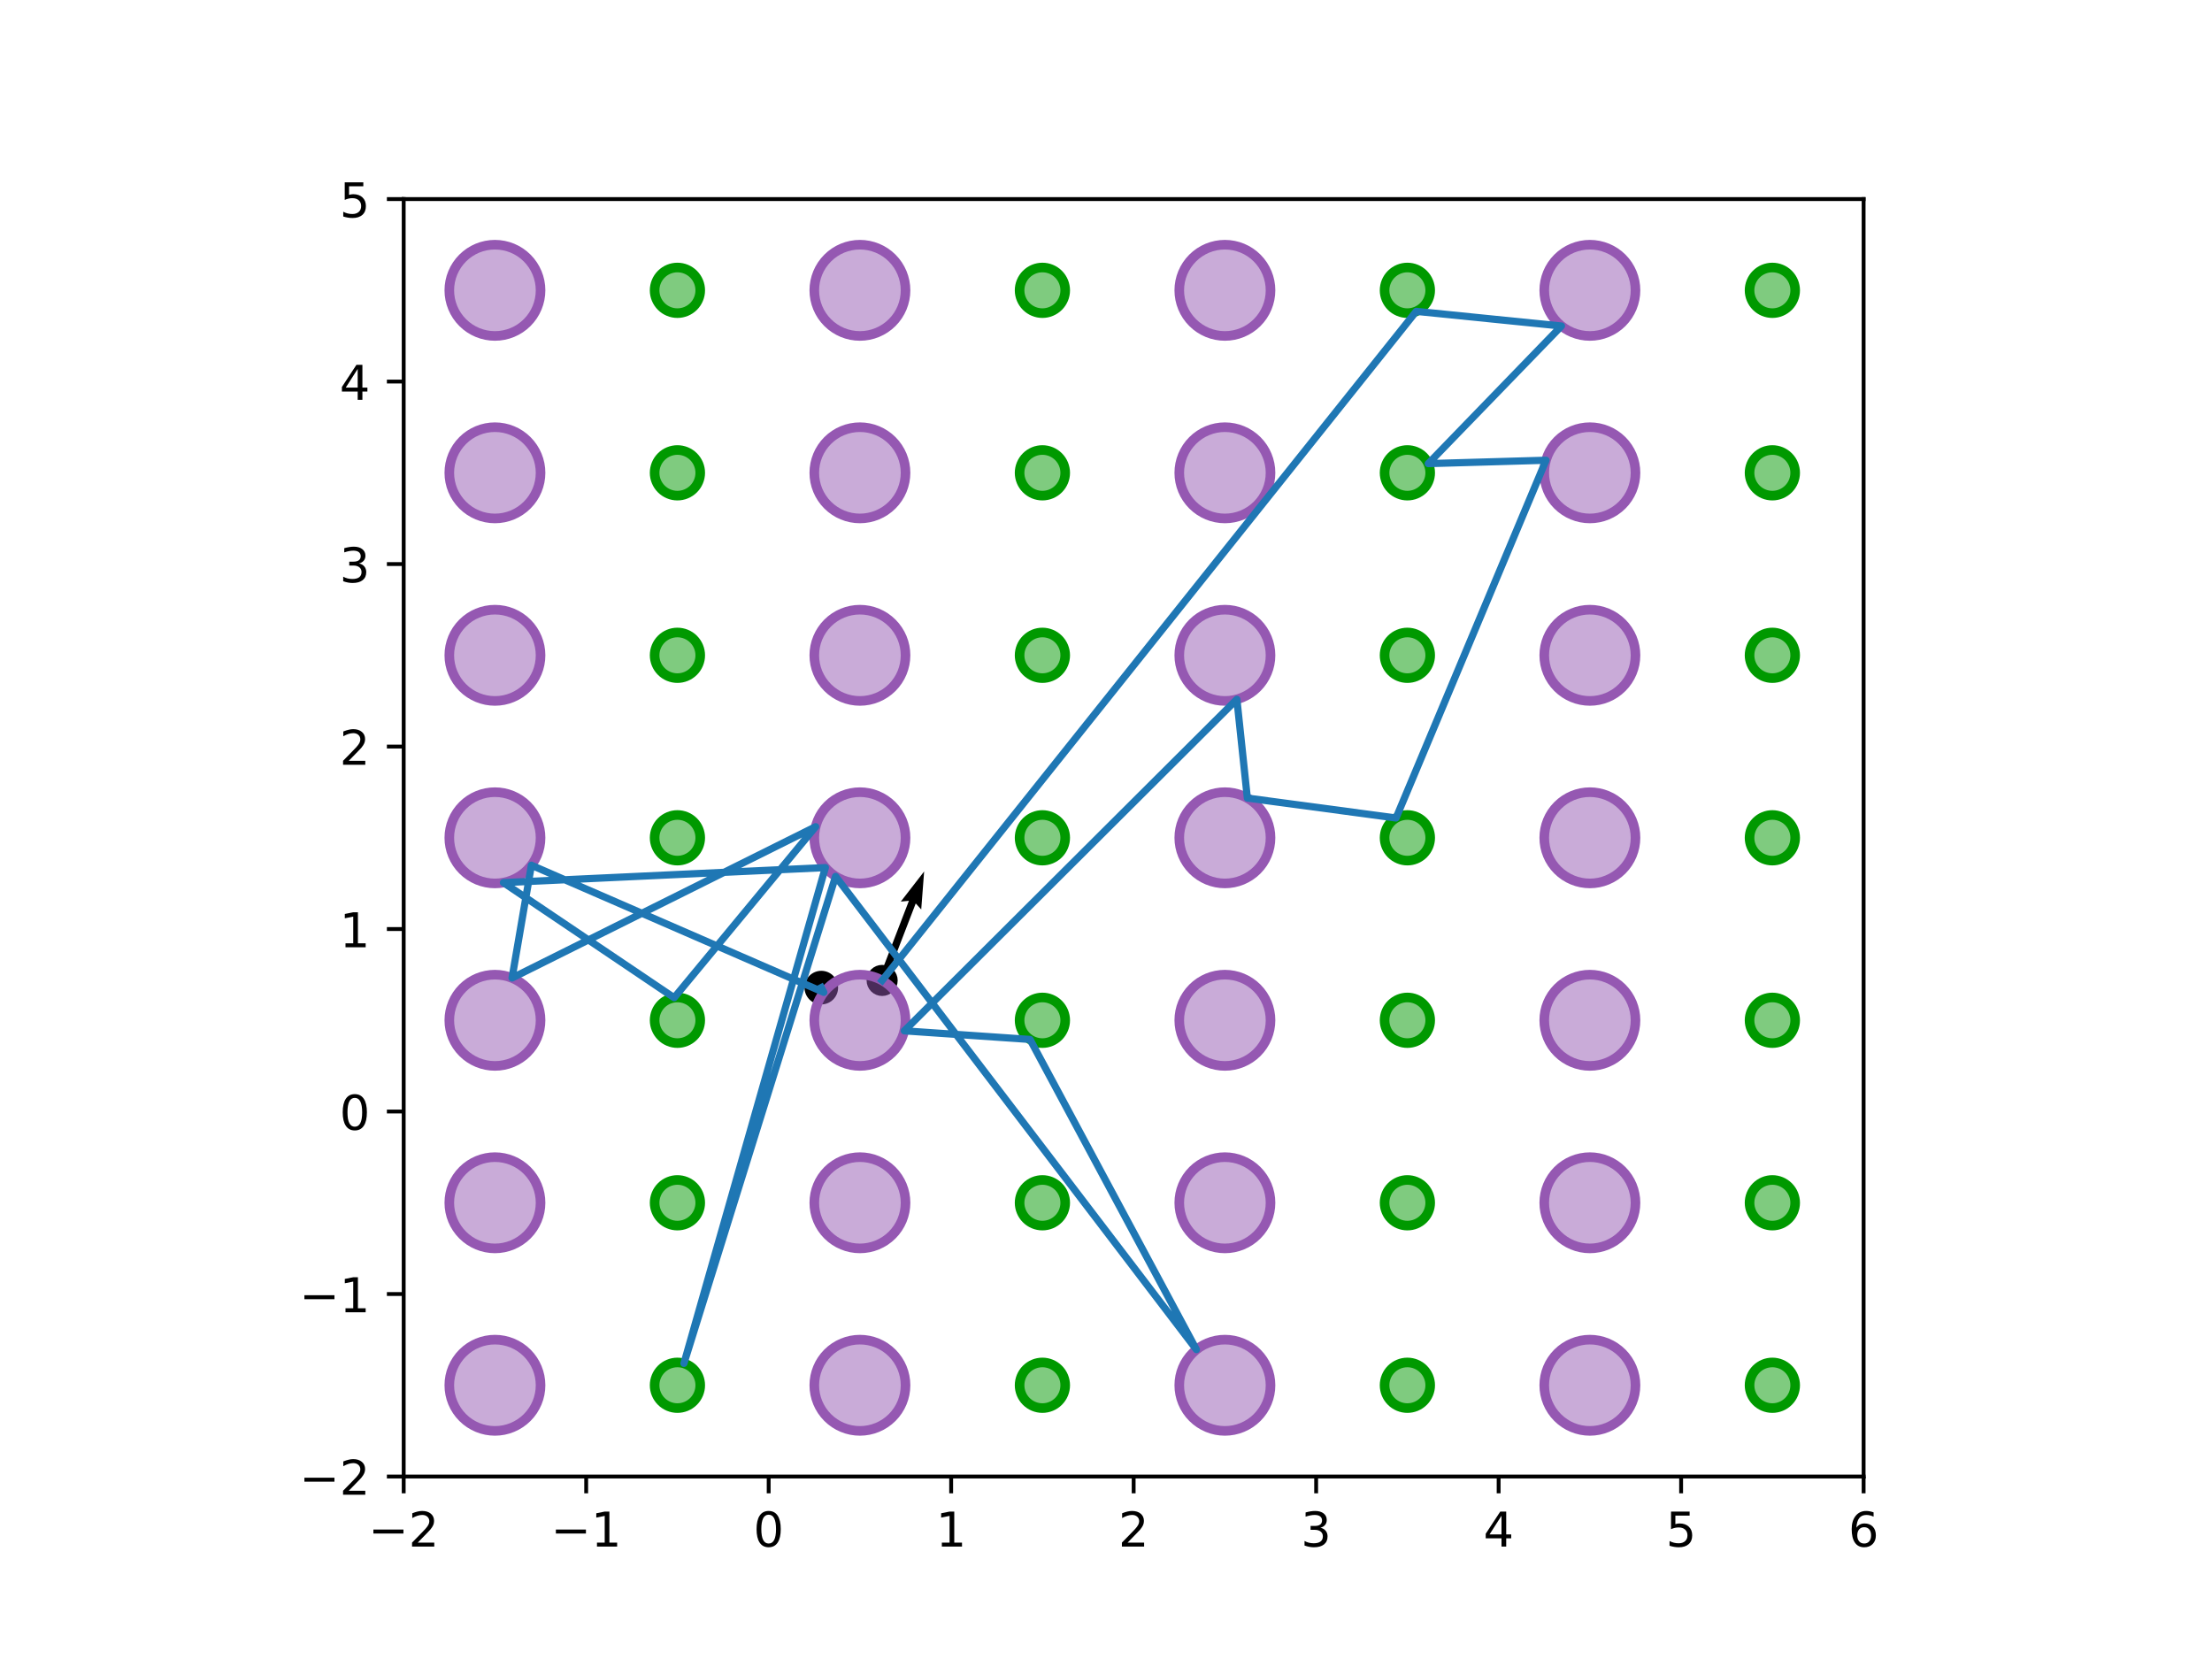 <?xml version="1.0" encoding="utf-8" standalone="no"?>
<!DOCTYPE svg PUBLIC "-//W3C//DTD SVG 1.1//EN"
  "http://www.w3.org/Graphics/SVG/1.1/DTD/svg11.dtd">
<!-- Created with matplotlib (http://matplotlib.org/) -->
<svg height="345.6pt" version="1.1" viewBox="0 0 460.8 345.6" width="460.8pt" xmlns="http://www.w3.org/2000/svg" xmlns:xlink="http://www.w3.org/1999/xlink">
 <defs>
  <style type="text/css">
*{stroke-linecap:butt;stroke-linejoin:round;}
  </style>
 </defs>
 <g id="figure_1">
  <g id="patch_1">
   <path d="M 0 345.6 
L 460.8 345.6 
L 460.8 0 
L 0 0 
z
" style="fill:#ffffff;"/>
  </g>
  <g id="axes_1">
   <g id="patch_2">
    <path d="M 84.096 307.584 
L 388.224 307.584 
L 388.224 41.472 
L 84.096 41.472 
z
" style="fill:#ffffff;"/>
   </g>
   <g id="PathCollection_1">
    <defs>
     <path d="M 0 3 
C 0.796 3 1.559 2.684 2.121 2.121 
C 2.684 1.559 3 0.796 3 0 
C 3 -0.796 2.684 -1.559 2.121 -2.121 
C 1.559 -2.684 0.796 -3 0 -3 
C -0.796 -3 -1.559 -2.684 -2.121 -2.121 
C -2.684 -1.559 -3 -0.796 -3 0 
C -3 0.796 -2.684 1.559 -2.121 2.121 
C -1.559 2.684 -0.796 3 0 3 
z
" id="m4d5307f788" style="stroke:#000000;"/>
    </defs>
    <g clip-path="url(#p87dc7af0d1)">
     <use style="stroke:#000000;" x="171.094" xlink:href="#m4d5307f788" y="205.738"/>
    </g>
   </g>
   <g id="PathCollection_2">
    <defs>
     <path d="M 0 2.739 
C 0.726 2.739 1.423 2.45 1.936 1.936 
C 2.45 1.423 2.739 0.726 2.739 0 
C 2.739 -0.726 2.45 -1.423 1.936 -1.936 
C 1.423 -2.45 0.726 -2.739 0 -2.739 
C -0.726 -2.739 -1.423 -2.45 -1.936 -1.936 
C -2.45 -1.423 -2.739 -0.726 -2.739 0 
C -2.739 0.726 -2.45 1.423 -1.936 1.936 
C -1.423 2.45 -0.726 2.739 0 2.739 
z
" id="mb619116b7c" style="stroke:#000000;"/>
    </defs>
    <g clip-path="url(#p87dc7af0d1)">
     <use style="stroke:#000000;" x="183.765" xlink:href="#mb619116b7c" y="204.243"/>
    </g>
   </g>
   <g id="Quiver_1">
    <path clip-path="url(#p87dc7af0d1)" d="M 183.055 203.97 
L 189.345 187.653 
L 187.653 187.815 
L 192.516 181.541 
L 191.909 189.456 
L 190.764 188.2 
L 184.474 204.517 
L 183.055 203.97 
"/>
   </g>
   <g id="patch_3">
    <path clip-path="url(#p87dc7af0d1)" d="M 103.104 298.08 
C 105.624 298.08 108.042 297.079 109.824 295.296 
C 111.607 293.514 112.608 291.096 112.608 288.576 
C 112.608 286.056 111.607 283.638 109.824 281.856 
C 108.042 280.073 105.624 279.072 103.104 279.072 
C 100.584 279.072 98.166 280.073 96.384 281.856 
C 94.601 283.638 93.6 286.056 93.6 288.576 
C 93.6 291.096 94.601 293.514 96.384 295.296 
C 98.166 297.079 100.584 298.08 103.104 298.08 
z
" style="fill:#9558b2;fill-opacity:0.5;stroke:#9558b2;stroke-linejoin:miter;stroke-width:2;"/>
   </g>
   <g id="patch_4">
    <path clip-path="url(#p87dc7af0d1)" d="M 141.12 293.328 
C 142.38 293.328 143.589 292.827 144.48 291.936 
C 145.371 291.045 145.872 289.836 145.872 288.576 
C 145.872 287.316 145.371 286.107 144.48 285.216 
C 143.589 284.325 142.38 283.824 141.12 283.824 
C 139.86 283.824 138.651 284.325 137.76 285.216 
C 136.869 286.107 136.368 287.316 136.368 288.576 
C 136.368 289.836 136.869 291.045 137.76 291.936 
C 138.651 292.827 139.86 293.328 141.12 293.328 
z
" style="fill:#009900;fill-opacity:0.5;stroke:#009900;stroke-linejoin:miter;stroke-width:2;"/>
   </g>
   <g id="patch_5">
    <path clip-path="url(#p87dc7af0d1)" d="M 103.104 260.064 
C 105.624 260.064 108.042 259.063 109.824 257.28 
C 111.607 255.498 112.608 253.08 112.608 250.56 
C 112.608 248.04 111.607 245.622 109.824 243.84 
C 108.042 242.057 105.624 241.056 103.104 241.056 
C 100.584 241.056 98.166 242.057 96.384 243.84 
C 94.601 245.622 93.6 248.04 93.6 250.56 
C 93.6 253.08 94.601 255.498 96.384 257.28 
C 98.166 259.063 100.584 260.064 103.104 260.064 
z
" style="fill:#9558b2;fill-opacity:0.5;stroke:#9558b2;stroke-linejoin:miter;stroke-width:2;"/>
   </g>
   <g id="patch_6">
    <path clip-path="url(#p87dc7af0d1)" d="M 141.12 255.312 
C 142.38 255.312 143.589 254.811 144.48 253.92 
C 145.371 253.029 145.872 251.82 145.872 250.56 
C 145.872 249.3 145.371 248.091 144.48 247.2 
C 143.589 246.309 142.38 245.808 141.12 245.808 
C 139.86 245.808 138.651 246.309 137.76 247.2 
C 136.869 248.091 136.368 249.3 136.368 250.56 
C 136.368 251.82 136.869 253.029 137.76 253.92 
C 138.651 254.811 139.86 255.312 141.12 255.312 
z
" style="fill:#009900;fill-opacity:0.5;stroke:#009900;stroke-linejoin:miter;stroke-width:2;"/>
   </g>
   <g id="patch_7">
    <path clip-path="url(#p87dc7af0d1)" d="M 103.104 222.048 
C 105.624 222.048 108.042 221.047 109.824 219.264 
C 111.607 217.482 112.608 215.064 112.608 212.544 
C 112.608 210.024 111.607 207.606 109.824 205.824 
C 108.042 204.041 105.624 203.04 103.104 203.04 
C 100.584 203.04 98.166 204.041 96.384 205.824 
C 94.601 207.606 93.6 210.024 93.6 212.544 
C 93.6 215.064 94.601 217.482 96.384 219.264 
C 98.166 221.047 100.584 222.048 103.104 222.048 
z
" style="fill:#9558b2;fill-opacity:0.5;stroke:#9558b2;stroke-linejoin:miter;stroke-width:2;"/>
   </g>
   <g id="patch_8">
    <path clip-path="url(#p87dc7af0d1)" d="M 141.12 217.296 
C 142.38 217.296 143.589 216.795 144.48 215.904 
C 145.371 215.013 145.872 213.804 145.872 212.544 
C 145.872 211.284 145.371 210.075 144.48 209.184 
C 143.589 208.293 142.38 207.792 141.12 207.792 
C 139.86 207.792 138.651 208.293 137.76 209.184 
C 136.869 210.075 136.368 211.284 136.368 212.544 
C 136.368 213.804 136.869 215.013 137.76 215.904 
C 138.651 216.795 139.86 217.296 141.12 217.296 
z
" style="fill:#009900;fill-opacity:0.5;stroke:#009900;stroke-linejoin:miter;stroke-width:2;"/>
   </g>
   <g id="patch_9">
    <path clip-path="url(#p87dc7af0d1)" d="M 103.104 184.032 
C 105.624 184.032 108.042 183.031 109.824 181.248 
C 111.607 179.466 112.608 177.048 112.608 174.528 
C 112.608 172.008 111.607 169.59 109.824 167.808 
C 108.042 166.025 105.624 165.024 103.104 165.024 
C 100.584 165.024 98.166 166.025 96.384 167.808 
C 94.601 169.59 93.6 172.008 93.6 174.528 
C 93.6 177.048 94.601 179.466 96.384 181.248 
C 98.166 183.031 100.584 184.032 103.104 184.032 
z
" style="fill:#9558b2;fill-opacity:0.5;stroke:#9558b2;stroke-linejoin:miter;stroke-width:2;"/>
   </g>
   <g id="patch_10">
    <path clip-path="url(#p87dc7af0d1)" d="M 141.12 179.28 
C 142.38 179.28 143.589 178.779 144.48 177.888 
C 145.371 176.997 145.872 175.788 145.872 174.528 
C 145.872 173.268 145.371 172.059 144.48 171.168 
C 143.589 170.277 142.38 169.776 141.12 169.776 
C 139.86 169.776 138.651 170.277 137.76 171.168 
C 136.869 172.059 136.368 173.268 136.368 174.528 
C 136.368 175.788 136.869 176.997 137.76 177.888 
C 138.651 178.779 139.86 179.28 141.12 179.28 
z
" style="fill:#009900;fill-opacity:0.5;stroke:#009900;stroke-linejoin:miter;stroke-width:2;"/>
   </g>
   <g id="patch_11">
    <path clip-path="url(#p87dc7af0d1)" d="M 103.104 146.016 
C 105.624 146.016 108.042 145.015 109.824 143.232 
C 111.607 141.45 112.608 139.032 112.608 136.512 
C 112.608 133.992 111.607 131.574 109.824 129.792 
C 108.042 128.009 105.624 127.008 103.104 127.008 
C 100.584 127.008 98.166 128.009 96.384 129.792 
C 94.601 131.574 93.6 133.992 93.6 136.512 
C 93.6 139.032 94.601 141.45 96.384 143.232 
C 98.166 145.015 100.584 146.016 103.104 146.016 
z
" style="fill:#9558b2;fill-opacity:0.5;stroke:#9558b2;stroke-linejoin:miter;stroke-width:2;"/>
   </g>
   <g id="patch_12">
    <path clip-path="url(#p87dc7af0d1)" d="M 141.12 141.264 
C 142.38 141.264 143.589 140.763 144.48 139.872 
C 145.371 138.981 145.872 137.772 145.872 136.512 
C 145.872 135.252 145.371 134.043 144.48 133.152 
C 143.589 132.261 142.38 131.76 141.12 131.76 
C 139.86 131.76 138.651 132.261 137.76 133.152 
C 136.869 134.043 136.368 135.252 136.368 136.512 
C 136.368 137.772 136.869 138.981 137.76 139.872 
C 138.651 140.763 139.86 141.264 141.12 141.264 
z
" style="fill:#009900;fill-opacity:0.5;stroke:#009900;stroke-linejoin:miter;stroke-width:2;"/>
   </g>
   <g id="patch_13">
    <path clip-path="url(#p87dc7af0d1)" d="M 103.104 108 
C 105.624 108 108.042 106.999 109.824 105.216 
C 111.607 103.434 112.608 101.016 112.608 98.496 
C 112.608 95.976 111.607 93.558 109.824 91.776 
C 108.042 89.993 105.624 88.992 103.104 88.992 
C 100.584 88.992 98.166 89.993 96.384 91.776 
C 94.601 93.558 93.6 95.976 93.6 98.496 
C 93.6 101.016 94.601 103.434 96.384 105.216 
C 98.166 106.999 100.584 108 103.104 108 
z
" style="fill:#9558b2;fill-opacity:0.5;stroke:#9558b2;stroke-linejoin:miter;stroke-width:2;"/>
   </g>
   <g id="patch_14">
    <path clip-path="url(#p87dc7af0d1)" d="M 141.12 103.248 
C 142.38 103.248 143.589 102.747 144.48 101.856 
C 145.371 100.965 145.872 99.756 145.872 98.496 
C 145.872 97.236 145.371 96.027 144.48 95.136 
C 143.589 94.245 142.38 93.744 141.12 93.744 
C 139.86 93.744 138.651 94.245 137.76 95.136 
C 136.869 96.027 136.368 97.236 136.368 98.496 
C 136.368 99.756 136.869 100.965 137.76 101.856 
C 138.651 102.747 139.86 103.248 141.12 103.248 
z
" style="fill:#009900;fill-opacity:0.5;stroke:#009900;stroke-linejoin:miter;stroke-width:2;"/>
   </g>
   <g id="patch_15">
    <path clip-path="url(#p87dc7af0d1)" d="M 103.104 69.984 
C 105.624 69.984 108.042 68.983 109.824 67.2 
C 111.607 65.418 112.608 63 112.608 60.48 
C 112.608 57.96 111.607 55.542 109.824 53.76 
C 108.042 51.977 105.624 50.976 103.104 50.976 
C 100.584 50.976 98.166 51.977 96.384 53.76 
C 94.601 55.542 93.6 57.96 93.6 60.48 
C 93.6 63 94.601 65.418 96.384 67.2 
C 98.166 68.983 100.584 69.984 103.104 69.984 
z
" style="fill:#9558b2;fill-opacity:0.5;stroke:#9558b2;stroke-linejoin:miter;stroke-width:2;"/>
   </g>
   <g id="patch_16">
    <path clip-path="url(#p87dc7af0d1)" d="M 141.12 65.232 
C 142.38 65.232 143.589 64.731 144.48 63.84 
C 145.371 62.949 145.872 61.74 145.872 60.48 
C 145.872 59.22 145.371 58.011 144.48 57.12 
C 143.589 56.229 142.38 55.728 141.12 55.728 
C 139.86 55.728 138.651 56.229 137.76 57.12 
C 136.869 58.011 136.368 59.22 136.368 60.48 
C 136.368 61.74 136.869 62.949 137.76 63.84 
C 138.651 64.731 139.86 65.232 141.12 65.232 
z
" style="fill:#009900;fill-opacity:0.5;stroke:#009900;stroke-linejoin:miter;stroke-width:2;"/>
   </g>
   <g id="patch_17">
    <path clip-path="url(#p87dc7af0d1)" d="M 179.136 298.08 
C 181.656 298.08 184.074 297.079 185.856 295.296 
C 187.639 293.514 188.64 291.096 188.64 288.576 
C 188.64 286.056 187.639 283.638 185.856 281.856 
C 184.074 280.073 181.656 279.072 179.136 279.072 
C 176.616 279.072 174.198 280.073 172.416 281.856 
C 170.633 283.638 169.632 286.056 169.632 288.576 
C 169.632 291.096 170.633 293.514 172.416 295.296 
C 174.198 297.079 176.616 298.08 179.136 298.08 
z
" style="fill:#9558b2;fill-opacity:0.5;stroke:#9558b2;stroke-linejoin:miter;stroke-width:2;"/>
   </g>
   <g id="patch_18">
    <path clip-path="url(#p87dc7af0d1)" d="M 217.152 293.328 
C 218.412 293.328 219.621 292.827 220.512 291.936 
C 221.403 291.045 221.904 289.836 221.904 288.576 
C 221.904 287.316 221.403 286.107 220.512 285.216 
C 219.621 284.325 218.412 283.824 217.152 283.824 
C 215.892 283.824 214.683 284.325 213.792 285.216 
C 212.901 286.107 212.4 287.316 212.4 288.576 
C 212.4 289.836 212.901 291.045 213.792 291.936 
C 214.683 292.827 215.892 293.328 217.152 293.328 
z
" style="fill:#009900;fill-opacity:0.5;stroke:#009900;stroke-linejoin:miter;stroke-width:2;"/>
   </g>
   <g id="patch_19">
    <path clip-path="url(#p87dc7af0d1)" d="M 179.136 260.064 
C 181.656 260.064 184.074 259.063 185.856 257.28 
C 187.639 255.498 188.64 253.08 188.64 250.56 
C 188.64 248.04 187.639 245.622 185.856 243.84 
C 184.074 242.057 181.656 241.056 179.136 241.056 
C 176.616 241.056 174.198 242.057 172.416 243.84 
C 170.633 245.622 169.632 248.04 169.632 250.56 
C 169.632 253.08 170.633 255.498 172.416 257.28 
C 174.198 259.063 176.616 260.064 179.136 260.064 
z
" style="fill:#9558b2;fill-opacity:0.5;stroke:#9558b2;stroke-linejoin:miter;stroke-width:2;"/>
   </g>
   <g id="patch_20">
    <path clip-path="url(#p87dc7af0d1)" d="M 217.152 255.312 
C 218.412 255.312 219.621 254.811 220.512 253.92 
C 221.403 253.029 221.904 251.82 221.904 250.56 
C 221.904 249.3 221.403 248.091 220.512 247.2 
C 219.621 246.309 218.412 245.808 217.152 245.808 
C 215.892 245.808 214.683 246.309 213.792 247.2 
C 212.901 248.091 212.4 249.3 212.4 250.56 
C 212.4 251.82 212.901 253.029 213.792 253.92 
C 214.683 254.811 215.892 255.312 217.152 255.312 
z
" style="fill:#009900;fill-opacity:0.5;stroke:#009900;stroke-linejoin:miter;stroke-width:2;"/>
   </g>
   <g id="patch_21">
    <path clip-path="url(#p87dc7af0d1)" d="M 179.136 222.048 
C 181.656 222.048 184.074 221.047 185.856 219.264 
C 187.639 217.482 188.64 215.064 188.64 212.544 
C 188.64 210.024 187.639 207.606 185.856 205.824 
C 184.074 204.041 181.656 203.04 179.136 203.04 
C 176.616 203.04 174.198 204.041 172.416 205.824 
C 170.633 207.606 169.632 210.024 169.632 212.544 
C 169.632 215.064 170.633 217.482 172.416 219.264 
C 174.198 221.047 176.616 222.048 179.136 222.048 
z
" style="fill:#9558b2;fill-opacity:0.5;stroke:#9558b2;stroke-linejoin:miter;stroke-width:2;"/>
   </g>
   <g id="patch_22">
    <path clip-path="url(#p87dc7af0d1)" d="M 217.152 217.296 
C 218.412 217.296 219.621 216.795 220.512 215.904 
C 221.403 215.013 221.904 213.804 221.904 212.544 
C 221.904 211.284 221.403 210.075 220.512 209.184 
C 219.621 208.293 218.412 207.792 217.152 207.792 
C 215.892 207.792 214.683 208.293 213.792 209.184 
C 212.901 210.075 212.4 211.284 212.4 212.544 
C 212.4 213.804 212.901 215.013 213.792 215.904 
C 214.683 216.795 215.892 217.296 217.152 217.296 
z
" style="fill:#009900;fill-opacity:0.5;stroke:#009900;stroke-linejoin:miter;stroke-width:2;"/>
   </g>
   <g id="patch_23">
    <path clip-path="url(#p87dc7af0d1)" d="M 179.136 184.032 
C 181.656 184.032 184.074 183.031 185.856 181.248 
C 187.639 179.466 188.64 177.048 188.64 174.528 
C 188.64 172.008 187.639 169.59 185.856 167.808 
C 184.074 166.025 181.656 165.024 179.136 165.024 
C 176.616 165.024 174.198 166.025 172.416 167.808 
C 170.633 169.59 169.632 172.008 169.632 174.528 
C 169.632 177.048 170.633 179.466 172.416 181.248 
C 174.198 183.031 176.616 184.032 179.136 184.032 
z
" style="fill:#9558b2;fill-opacity:0.5;stroke:#9558b2;stroke-linejoin:miter;stroke-width:2;"/>
   </g>
   <g id="patch_24">
    <path clip-path="url(#p87dc7af0d1)" d="M 217.152 179.28 
C 218.412 179.28 219.621 178.779 220.512 177.888 
C 221.403 176.997 221.904 175.788 221.904 174.528 
C 221.904 173.268 221.403 172.059 220.512 171.168 
C 219.621 170.277 218.412 169.776 217.152 169.776 
C 215.892 169.776 214.683 170.277 213.792 171.168 
C 212.901 172.059 212.4 173.268 212.4 174.528 
C 212.4 175.788 212.901 176.997 213.792 177.888 
C 214.683 178.779 215.892 179.28 217.152 179.28 
z
" style="fill:#009900;fill-opacity:0.5;stroke:#009900;stroke-linejoin:miter;stroke-width:2;"/>
   </g>
   <g id="patch_25">
    <path clip-path="url(#p87dc7af0d1)" d="M 179.136 146.016 
C 181.656 146.016 184.074 145.015 185.856 143.232 
C 187.639 141.45 188.64 139.032 188.64 136.512 
C 188.64 133.992 187.639 131.574 185.856 129.792 
C 184.074 128.009 181.656 127.008 179.136 127.008 
C 176.616 127.008 174.198 128.009 172.416 129.792 
C 170.633 131.574 169.632 133.992 169.632 136.512 
C 169.632 139.032 170.633 141.45 172.416 143.232 
C 174.198 145.015 176.616 146.016 179.136 146.016 
z
" style="fill:#9558b2;fill-opacity:0.5;stroke:#9558b2;stroke-linejoin:miter;stroke-width:2;"/>
   </g>
   <g id="patch_26">
    <path clip-path="url(#p87dc7af0d1)" d="M 217.152 141.264 
C 218.412 141.264 219.621 140.763 220.512 139.872 
C 221.403 138.981 221.904 137.772 221.904 136.512 
C 221.904 135.252 221.403 134.043 220.512 133.152 
C 219.621 132.261 218.412 131.76 217.152 131.76 
C 215.892 131.76 214.683 132.261 213.792 133.152 
C 212.901 134.043 212.4 135.252 212.4 136.512 
C 212.4 137.772 212.901 138.981 213.792 139.872 
C 214.683 140.763 215.892 141.264 217.152 141.264 
z
" style="fill:#009900;fill-opacity:0.5;stroke:#009900;stroke-linejoin:miter;stroke-width:2;"/>
   </g>
   <g id="patch_27">
    <path clip-path="url(#p87dc7af0d1)" d="M 179.136 108 
C 181.656 108 184.074 106.999 185.856 105.216 
C 187.639 103.434 188.64 101.016 188.64 98.496 
C 188.64 95.976 187.639 93.558 185.856 91.776 
C 184.074 89.993 181.656 88.992 179.136 88.992 
C 176.616 88.992 174.198 89.993 172.416 91.776 
C 170.633 93.558 169.632 95.976 169.632 98.496 
C 169.632 101.016 170.633 103.434 172.416 105.216 
C 174.198 106.999 176.616 108 179.136 108 
z
" style="fill:#9558b2;fill-opacity:0.5;stroke:#9558b2;stroke-linejoin:miter;stroke-width:2;"/>
   </g>
   <g id="patch_28">
    <path clip-path="url(#p87dc7af0d1)" d="M 217.152 103.248 
C 218.412 103.248 219.621 102.747 220.512 101.856 
C 221.403 100.965 221.904 99.756 221.904 98.496 
C 221.904 97.236 221.403 96.027 220.512 95.136 
C 219.621 94.245 218.412 93.744 217.152 93.744 
C 215.892 93.744 214.683 94.245 213.792 95.136 
C 212.901 96.027 212.4 97.236 212.4 98.496 
C 212.4 99.756 212.901 100.965 213.792 101.856 
C 214.683 102.747 215.892 103.248 217.152 103.248 
z
" style="fill:#009900;fill-opacity:0.5;stroke:#009900;stroke-linejoin:miter;stroke-width:2;"/>
   </g>
   <g id="patch_29">
    <path clip-path="url(#p87dc7af0d1)" d="M 179.136 69.984 
C 181.656 69.984 184.074 68.983 185.856 67.2 
C 187.639 65.418 188.64 63 188.64 60.48 
C 188.64 57.96 187.639 55.542 185.856 53.76 
C 184.074 51.977 181.656 50.976 179.136 50.976 
C 176.616 50.976 174.198 51.977 172.416 53.76 
C 170.633 55.542 169.632 57.96 169.632 60.48 
C 169.632 63 170.633 65.418 172.416 67.2 
C 174.198 68.983 176.616 69.984 179.136 69.984 
z
" style="fill:#9558b2;fill-opacity:0.5;stroke:#9558b2;stroke-linejoin:miter;stroke-width:2;"/>
   </g>
   <g id="patch_30">
    <path clip-path="url(#p87dc7af0d1)" d="M 217.152 65.232 
C 218.412 65.232 219.621 64.731 220.512 63.84 
C 221.403 62.949 221.904 61.74 221.904 60.48 
C 221.904 59.22 221.403 58.011 220.512 57.12 
C 219.621 56.229 218.412 55.728 217.152 55.728 
C 215.892 55.728 214.683 56.229 213.792 57.12 
C 212.901 58.011 212.4 59.22 212.4 60.48 
C 212.4 61.74 212.901 62.949 213.792 63.84 
C 214.683 64.731 215.892 65.232 217.152 65.232 
z
" style="fill:#009900;fill-opacity:0.5;stroke:#009900;stroke-linejoin:miter;stroke-width:2;"/>
   </g>
   <g id="patch_31">
    <path clip-path="url(#p87dc7af0d1)" d="M 255.168 298.08 
C 257.688 298.08 260.106 297.079 261.888 295.296 
C 263.671 293.514 264.672 291.096 264.672 288.576 
C 264.672 286.056 263.671 283.638 261.888 281.856 
C 260.106 280.073 257.688 279.072 255.168 279.072 
C 252.648 279.072 250.23 280.073 248.448 281.856 
C 246.665 283.638 245.664 286.056 245.664 288.576 
C 245.664 291.096 246.665 293.514 248.448 295.296 
C 250.23 297.079 252.648 298.08 255.168 298.08 
z
" style="fill:#9558b2;fill-opacity:0.5;stroke:#9558b2;stroke-linejoin:miter;stroke-width:2;"/>
   </g>
   <g id="patch_32">
    <path clip-path="url(#p87dc7af0d1)" d="M 293.184 293.328 
C 294.444 293.328 295.653 292.827 296.544 291.936 
C 297.435 291.045 297.936 289.836 297.936 288.576 
C 297.936 287.316 297.435 286.107 296.544 285.216 
C 295.653 284.325 294.444 283.824 293.184 283.824 
C 291.924 283.824 290.715 284.325 289.824 285.216 
C 288.933 286.107 288.432 287.316 288.432 288.576 
C 288.432 289.836 288.933 291.045 289.824 291.936 
C 290.715 292.827 291.924 293.328 293.184 293.328 
z
" style="fill:#009900;fill-opacity:0.5;stroke:#009900;stroke-linejoin:miter;stroke-width:2;"/>
   </g>
   <g id="patch_33">
    <path clip-path="url(#p87dc7af0d1)" d="M 255.168 260.064 
C 257.688 260.064 260.106 259.063 261.888 257.28 
C 263.671 255.498 264.672 253.08 264.672 250.56 
C 264.672 248.04 263.671 245.622 261.888 243.84 
C 260.106 242.057 257.688 241.056 255.168 241.056 
C 252.648 241.056 250.23 242.057 248.448 243.84 
C 246.665 245.622 245.664 248.04 245.664 250.56 
C 245.664 253.08 246.665 255.498 248.448 257.28 
C 250.23 259.063 252.648 260.064 255.168 260.064 
z
" style="fill:#9558b2;fill-opacity:0.5;stroke:#9558b2;stroke-linejoin:miter;stroke-width:2;"/>
   </g>
   <g id="patch_34">
    <path clip-path="url(#p87dc7af0d1)" d="M 293.184 255.312 
C 294.444 255.312 295.653 254.811 296.544 253.92 
C 297.435 253.029 297.936 251.82 297.936 250.56 
C 297.936 249.3 297.435 248.091 296.544 247.2 
C 295.653 246.309 294.444 245.808 293.184 245.808 
C 291.924 245.808 290.715 246.309 289.824 247.2 
C 288.933 248.091 288.432 249.3 288.432 250.56 
C 288.432 251.82 288.933 253.029 289.824 253.92 
C 290.715 254.811 291.924 255.312 293.184 255.312 
z
" style="fill:#009900;fill-opacity:0.5;stroke:#009900;stroke-linejoin:miter;stroke-width:2;"/>
   </g>
   <g id="patch_35">
    <path clip-path="url(#p87dc7af0d1)" d="M 255.168 222.048 
C 257.688 222.048 260.106 221.047 261.888 219.264 
C 263.671 217.482 264.672 215.064 264.672 212.544 
C 264.672 210.024 263.671 207.606 261.888 205.824 
C 260.106 204.041 257.688 203.04 255.168 203.04 
C 252.648 203.04 250.23 204.041 248.448 205.824 
C 246.665 207.606 245.664 210.024 245.664 212.544 
C 245.664 215.064 246.665 217.482 248.448 219.264 
C 250.23 221.047 252.648 222.048 255.168 222.048 
z
" style="fill:#9558b2;fill-opacity:0.5;stroke:#9558b2;stroke-linejoin:miter;stroke-width:2;"/>
   </g>
   <g id="patch_36">
    <path clip-path="url(#p87dc7af0d1)" d="M 293.184 217.296 
C 294.444 217.296 295.653 216.795 296.544 215.904 
C 297.435 215.013 297.936 213.804 297.936 212.544 
C 297.936 211.284 297.435 210.075 296.544 209.184 
C 295.653 208.293 294.444 207.792 293.184 207.792 
C 291.924 207.792 290.715 208.293 289.824 209.184 
C 288.933 210.075 288.432 211.284 288.432 212.544 
C 288.432 213.804 288.933 215.013 289.824 215.904 
C 290.715 216.795 291.924 217.296 293.184 217.296 
z
" style="fill:#009900;fill-opacity:0.5;stroke:#009900;stroke-linejoin:miter;stroke-width:2;"/>
   </g>
   <g id="patch_37">
    <path clip-path="url(#p87dc7af0d1)" d="M 255.168 184.032 
C 257.688 184.032 260.106 183.031 261.888 181.248 
C 263.671 179.466 264.672 177.048 264.672 174.528 
C 264.672 172.008 263.671 169.59 261.888 167.808 
C 260.106 166.025 257.688 165.024 255.168 165.024 
C 252.648 165.024 250.23 166.025 248.448 167.808 
C 246.665 169.59 245.664 172.008 245.664 174.528 
C 245.664 177.048 246.665 179.466 248.448 181.248 
C 250.23 183.031 252.648 184.032 255.168 184.032 
z
" style="fill:#9558b2;fill-opacity:0.5;stroke:#9558b2;stroke-linejoin:miter;stroke-width:2;"/>
   </g>
   <g id="patch_38">
    <path clip-path="url(#p87dc7af0d1)" d="M 293.184 179.28 
C 294.444 179.28 295.653 178.779 296.544 177.888 
C 297.435 176.997 297.936 175.788 297.936 174.528 
C 297.936 173.268 297.435 172.059 296.544 171.168 
C 295.653 170.277 294.444 169.776 293.184 169.776 
C 291.924 169.776 290.715 170.277 289.824 171.168 
C 288.933 172.059 288.432 173.268 288.432 174.528 
C 288.432 175.788 288.933 176.997 289.824 177.888 
C 290.715 178.779 291.924 179.28 293.184 179.28 
z
" style="fill:#009900;fill-opacity:0.5;stroke:#009900;stroke-linejoin:miter;stroke-width:2;"/>
   </g>
   <g id="patch_39">
    <path clip-path="url(#p87dc7af0d1)" d="M 255.168 146.016 
C 257.688 146.016 260.106 145.015 261.888 143.232 
C 263.671 141.45 264.672 139.032 264.672 136.512 
C 264.672 133.992 263.671 131.574 261.888 129.792 
C 260.106 128.009 257.688 127.008 255.168 127.008 
C 252.648 127.008 250.23 128.009 248.448 129.792 
C 246.665 131.574 245.664 133.992 245.664 136.512 
C 245.664 139.032 246.665 141.45 248.448 143.232 
C 250.23 145.015 252.648 146.016 255.168 146.016 
z
" style="fill:#9558b2;fill-opacity:0.5;stroke:#9558b2;stroke-linejoin:miter;stroke-width:2;"/>
   </g>
   <g id="patch_40">
    <path clip-path="url(#p87dc7af0d1)" d="M 293.184 141.264 
C 294.444 141.264 295.653 140.763 296.544 139.872 
C 297.435 138.981 297.936 137.772 297.936 136.512 
C 297.936 135.252 297.435 134.043 296.544 133.152 
C 295.653 132.261 294.444 131.76 293.184 131.76 
C 291.924 131.76 290.715 132.261 289.824 133.152 
C 288.933 134.043 288.432 135.252 288.432 136.512 
C 288.432 137.772 288.933 138.981 289.824 139.872 
C 290.715 140.763 291.924 141.264 293.184 141.264 
z
" style="fill:#009900;fill-opacity:0.5;stroke:#009900;stroke-linejoin:miter;stroke-width:2;"/>
   </g>
   <g id="patch_41">
    <path clip-path="url(#p87dc7af0d1)" d="M 255.168 108 
C 257.688 108 260.106 106.999 261.888 105.216 
C 263.671 103.434 264.672 101.016 264.672 98.496 
C 264.672 95.976 263.671 93.558 261.888 91.776 
C 260.106 89.993 257.688 88.992 255.168 88.992 
C 252.648 88.992 250.23 89.993 248.448 91.776 
C 246.665 93.558 245.664 95.976 245.664 98.496 
C 245.664 101.016 246.665 103.434 248.448 105.216 
C 250.23 106.999 252.648 108 255.168 108 
z
" style="fill:#9558b2;fill-opacity:0.5;stroke:#9558b2;stroke-linejoin:miter;stroke-width:2;"/>
   </g>
   <g id="patch_42">
    <path clip-path="url(#p87dc7af0d1)" d="M 293.184 103.248 
C 294.444 103.248 295.653 102.747 296.544 101.856 
C 297.435 100.965 297.936 99.756 297.936 98.496 
C 297.936 97.236 297.435 96.027 296.544 95.136 
C 295.653 94.245 294.444 93.744 293.184 93.744 
C 291.924 93.744 290.715 94.245 289.824 95.136 
C 288.933 96.027 288.432 97.236 288.432 98.496 
C 288.432 99.756 288.933 100.965 289.824 101.856 
C 290.715 102.747 291.924 103.248 293.184 103.248 
z
" style="fill:#009900;fill-opacity:0.5;stroke:#009900;stroke-linejoin:miter;stroke-width:2;"/>
   </g>
   <g id="patch_43">
    <path clip-path="url(#p87dc7af0d1)" d="M 255.168 69.984 
C 257.688 69.984 260.106 68.983 261.888 67.2 
C 263.671 65.418 264.672 63 264.672 60.48 
C 264.672 57.96 263.671 55.542 261.888 53.76 
C 260.106 51.977 257.688 50.976 255.168 50.976 
C 252.648 50.976 250.23 51.977 248.448 53.76 
C 246.665 55.542 245.664 57.96 245.664 60.48 
C 245.664 63 246.665 65.418 248.448 67.2 
C 250.23 68.983 252.648 69.984 255.168 69.984 
z
" style="fill:#9558b2;fill-opacity:0.5;stroke:#9558b2;stroke-linejoin:miter;stroke-width:2;"/>
   </g>
   <g id="patch_44">
    <path clip-path="url(#p87dc7af0d1)" d="M 293.184 65.232 
C 294.444 65.232 295.653 64.731 296.544 63.84 
C 297.435 62.949 297.936 61.74 297.936 60.48 
C 297.936 59.22 297.435 58.011 296.544 57.12 
C 295.653 56.229 294.444 55.728 293.184 55.728 
C 291.924 55.728 290.715 56.229 289.824 57.12 
C 288.933 58.011 288.432 59.22 288.432 60.48 
C 288.432 61.74 288.933 62.949 289.824 63.84 
C 290.715 64.731 291.924 65.232 293.184 65.232 
z
" style="fill:#009900;fill-opacity:0.5;stroke:#009900;stroke-linejoin:miter;stroke-width:2;"/>
   </g>
   <g id="patch_45">
    <path clip-path="url(#p87dc7af0d1)" d="M 331.2 298.08 
C 333.72 298.08 336.138 297.079 337.92 295.296 
C 339.703 293.514 340.704 291.096 340.704 288.576 
C 340.704 286.056 339.703 283.638 337.92 281.856 
C 336.138 280.073 333.72 279.072 331.2 279.072 
C 328.68 279.072 326.262 280.073 324.48 281.856 
C 322.697 283.638 321.696 286.056 321.696 288.576 
C 321.696 291.096 322.697 293.514 324.48 295.296 
C 326.262 297.079 328.68 298.08 331.2 298.08 
z
" style="fill:#9558b2;fill-opacity:0.5;stroke:#9558b2;stroke-linejoin:miter;stroke-width:2;"/>
   </g>
   <g id="patch_46">
    <path clip-path="url(#p87dc7af0d1)" d="M 369.216 293.328 
C 370.476 293.328 371.685 292.827 372.576 291.936 
C 373.467 291.045 373.968 289.836 373.968 288.576 
C 373.968 287.316 373.467 286.107 372.576 285.216 
C 371.685 284.325 370.476 283.824 369.216 283.824 
C 367.956 283.824 366.747 284.325 365.856 285.216 
C 364.965 286.107 364.464 287.316 364.464 288.576 
C 364.464 289.836 364.965 291.045 365.856 291.936 
C 366.747 292.827 367.956 293.328 369.216 293.328 
z
" style="fill:#009900;fill-opacity:0.5;stroke:#009900;stroke-linejoin:miter;stroke-width:2;"/>
   </g>
   <g id="patch_47">
    <path clip-path="url(#p87dc7af0d1)" d="M 331.2 260.064 
C 333.72 260.064 336.138 259.063 337.92 257.28 
C 339.703 255.498 340.704 253.08 340.704 250.56 
C 340.704 248.04 339.703 245.622 337.92 243.84 
C 336.138 242.057 333.72 241.056 331.2 241.056 
C 328.68 241.056 326.262 242.057 324.48 243.84 
C 322.697 245.622 321.696 248.04 321.696 250.56 
C 321.696 253.08 322.697 255.498 324.48 257.28 
C 326.262 259.063 328.68 260.064 331.2 260.064 
z
" style="fill:#9558b2;fill-opacity:0.5;stroke:#9558b2;stroke-linejoin:miter;stroke-width:2;"/>
   </g>
   <g id="patch_48">
    <path clip-path="url(#p87dc7af0d1)" d="M 369.216 255.312 
C 370.476 255.312 371.685 254.811 372.576 253.92 
C 373.467 253.029 373.968 251.82 373.968 250.56 
C 373.968 249.3 373.467 248.091 372.576 247.2 
C 371.685 246.309 370.476 245.808 369.216 245.808 
C 367.956 245.808 366.747 246.309 365.856 247.2 
C 364.965 248.091 364.464 249.3 364.464 250.56 
C 364.464 251.82 364.965 253.029 365.856 253.92 
C 366.747 254.811 367.956 255.312 369.216 255.312 
z
" style="fill:#009900;fill-opacity:0.5;stroke:#009900;stroke-linejoin:miter;stroke-width:2;"/>
   </g>
   <g id="patch_49">
    <path clip-path="url(#p87dc7af0d1)" d="M 331.2 222.048 
C 333.72 222.048 336.138 221.047 337.92 219.264 
C 339.703 217.482 340.704 215.064 340.704 212.544 
C 340.704 210.024 339.703 207.606 337.92 205.824 
C 336.138 204.041 333.72 203.04 331.2 203.04 
C 328.68 203.04 326.262 204.041 324.48 205.824 
C 322.697 207.606 321.696 210.024 321.696 212.544 
C 321.696 215.064 322.697 217.482 324.48 219.264 
C 326.262 221.047 328.68 222.048 331.2 222.048 
z
" style="fill:#9558b2;fill-opacity:0.5;stroke:#9558b2;stroke-linejoin:miter;stroke-width:2;"/>
   </g>
   <g id="patch_50">
    <path clip-path="url(#p87dc7af0d1)" d="M 369.216 217.296 
C 370.476 217.296 371.685 216.795 372.576 215.904 
C 373.467 215.013 373.968 213.804 373.968 212.544 
C 373.968 211.284 373.467 210.075 372.576 209.184 
C 371.685 208.293 370.476 207.792 369.216 207.792 
C 367.956 207.792 366.747 208.293 365.856 209.184 
C 364.965 210.075 364.464 211.284 364.464 212.544 
C 364.464 213.804 364.965 215.013 365.856 215.904 
C 366.747 216.795 367.956 217.296 369.216 217.296 
z
" style="fill:#009900;fill-opacity:0.5;stroke:#009900;stroke-linejoin:miter;stroke-width:2;"/>
   </g>
   <g id="patch_51">
    <path clip-path="url(#p87dc7af0d1)" d="M 331.2 184.032 
C 333.72 184.032 336.138 183.031 337.92 181.248 
C 339.703 179.466 340.704 177.048 340.704 174.528 
C 340.704 172.008 339.703 169.59 337.92 167.808 
C 336.138 166.025 333.72 165.024 331.2 165.024 
C 328.68 165.024 326.262 166.025 324.48 167.808 
C 322.697 169.59 321.696 172.008 321.696 174.528 
C 321.696 177.048 322.697 179.466 324.48 181.248 
C 326.262 183.031 328.68 184.032 331.2 184.032 
z
" style="fill:#9558b2;fill-opacity:0.5;stroke:#9558b2;stroke-linejoin:miter;stroke-width:2;"/>
   </g>
   <g id="patch_52">
    <path clip-path="url(#p87dc7af0d1)" d="M 369.216 179.28 
C 370.476 179.28 371.685 178.779 372.576 177.888 
C 373.467 176.997 373.968 175.788 373.968 174.528 
C 373.968 173.268 373.467 172.059 372.576 171.168 
C 371.685 170.277 370.476 169.776 369.216 169.776 
C 367.956 169.776 366.747 170.277 365.856 171.168 
C 364.965 172.059 364.464 173.268 364.464 174.528 
C 364.464 175.788 364.965 176.997 365.856 177.888 
C 366.747 178.779 367.956 179.28 369.216 179.28 
z
" style="fill:#009900;fill-opacity:0.5;stroke:#009900;stroke-linejoin:miter;stroke-width:2;"/>
   </g>
   <g id="patch_53">
    <path clip-path="url(#p87dc7af0d1)" d="M 331.2 146.016 
C 333.72 146.016 336.138 145.015 337.92 143.232 
C 339.703 141.45 340.704 139.032 340.704 136.512 
C 340.704 133.992 339.703 131.574 337.92 129.792 
C 336.138 128.009 333.72 127.008 331.2 127.008 
C 328.68 127.008 326.262 128.009 324.48 129.792 
C 322.697 131.574 321.696 133.992 321.696 136.512 
C 321.696 139.032 322.697 141.45 324.48 143.232 
C 326.262 145.015 328.68 146.016 331.2 146.016 
z
" style="fill:#9558b2;fill-opacity:0.5;stroke:#9558b2;stroke-linejoin:miter;stroke-width:2;"/>
   </g>
   <g id="patch_54">
    <path clip-path="url(#p87dc7af0d1)" d="M 369.216 141.264 
C 370.476 141.264 371.685 140.763 372.576 139.872 
C 373.467 138.981 373.968 137.772 373.968 136.512 
C 373.968 135.252 373.467 134.043 372.576 133.152 
C 371.685 132.261 370.476 131.76 369.216 131.76 
C 367.956 131.76 366.747 132.261 365.856 133.152 
C 364.965 134.043 364.464 135.252 364.464 136.512 
C 364.464 137.772 364.965 138.981 365.856 139.872 
C 366.747 140.763 367.956 141.264 369.216 141.264 
z
" style="fill:#009900;fill-opacity:0.5;stroke:#009900;stroke-linejoin:miter;stroke-width:2;"/>
   </g>
   <g id="patch_55">
    <path clip-path="url(#p87dc7af0d1)" d="M 331.2 108 
C 333.72 108 336.138 106.999 337.92 105.216 
C 339.703 103.434 340.704 101.016 340.704 98.496 
C 340.704 95.976 339.703 93.558 337.92 91.776 
C 336.138 89.993 333.72 88.992 331.2 88.992 
C 328.68 88.992 326.262 89.993 324.48 91.776 
C 322.697 93.558 321.696 95.976 321.696 98.496 
C 321.696 101.016 322.697 103.434 324.48 105.216 
C 326.262 106.999 328.68 108 331.2 108 
z
" style="fill:#9558b2;fill-opacity:0.5;stroke:#9558b2;stroke-linejoin:miter;stroke-width:2;"/>
   </g>
   <g id="patch_56">
    <path clip-path="url(#p87dc7af0d1)" d="M 369.216 103.248 
C 370.476 103.248 371.685 102.747 372.576 101.856 
C 373.467 100.965 373.968 99.756 373.968 98.496 
C 373.968 97.236 373.467 96.027 372.576 95.136 
C 371.685 94.245 370.476 93.744 369.216 93.744 
C 367.956 93.744 366.747 94.245 365.856 95.136 
C 364.965 96.027 364.464 97.236 364.464 98.496 
C 364.464 99.756 364.965 100.965 365.856 101.856 
C 366.747 102.747 367.956 103.248 369.216 103.248 
z
" style="fill:#009900;fill-opacity:0.5;stroke:#009900;stroke-linejoin:miter;stroke-width:2;"/>
   </g>
   <g id="patch_57">
    <path clip-path="url(#p87dc7af0d1)" d="M 331.2 69.984 
C 333.72 69.984 336.138 68.983 337.92 67.2 
C 339.703 65.418 340.704 63 340.704 60.48 
C 340.704 57.96 339.703 55.542 337.92 53.76 
C 336.138 51.977 333.72 50.976 331.2 50.976 
C 328.68 50.976 326.262 51.977 324.48 53.76 
C 322.697 55.542 321.696 57.96 321.696 60.48 
C 321.696 63 322.697 65.418 324.48 67.2 
C 326.262 68.983 328.68 69.984 331.2 69.984 
z
" style="fill:#9558b2;fill-opacity:0.5;stroke:#9558b2;stroke-linejoin:miter;stroke-width:2;"/>
   </g>
   <g id="patch_58">
    <path clip-path="url(#p87dc7af0d1)" d="M 369.216 65.232 
C 370.476 65.232 371.685 64.731 372.576 63.84 
C 373.467 62.949 373.968 61.74 373.968 60.48 
C 373.968 59.22 373.467 58.011 372.576 57.12 
C 371.685 56.229 370.476 55.728 369.216 55.728 
C 367.956 55.728 366.747 56.229 365.856 57.12 
C 364.965 58.011 364.464 59.22 364.464 60.48 
C 364.464 61.74 364.965 62.949 365.856 63.84 
C 366.747 64.731 367.956 65.232 369.216 65.232 
z
" style="fill:#009900;fill-opacity:0.5;stroke:#009900;stroke-linejoin:miter;stroke-width:2;"/>
   </g>
   <g id="matplotlib.axis_1">
    <g id="xtick_1">
     <g id="line2d_1">
      <defs>
       <path d="M 0 0 
L 0 3.5 
" id="mc068ff714f" style="stroke:#000000;stroke-width:0.8;"/>
      </defs>
      <g>
       <use style="stroke:#000000;stroke-width:0.8;" x="84.096" xlink:href="#mc068ff714f" y="307.584"/>
      </g>
     </g>
     <g id="text_1">
      <!-- −2 -->
      <defs>
       <path d="M 10.594 35.5 
L 73.188 35.5 
L 73.188 27.203 
L 10.594 27.203 
z
" id="DejaVuSans-2212"/>
       <path d="M 19.188 8.297 
L 53.609 8.297 
L 53.609 0 
L 7.328 0 
L 7.328 8.297 
Q 12.938 14.109 22.625 23.891 
Q 32.328 33.688 34.812 36.531 
Q 39.547 41.844 41.422 45.531 
Q 43.312 49.219 43.312 52.781 
Q 43.312 58.594 39.234 62.25 
Q 35.156 65.922 28.609 65.922 
Q 23.969 65.922 18.812 64.312 
Q 13.672 62.703 7.812 59.422 
L 7.812 69.391 
Q 13.766 71.781 18.938 73 
Q 24.125 74.219 28.422 74.219 
Q 39.75 74.219 46.484 68.547 
Q 53.219 62.891 53.219 53.422 
Q 53.219 48.922 51.531 44.891 
Q 49.859 40.875 45.406 35.406 
Q 44.188 33.984 37.641 27.219 
Q 31.109 20.453 19.188 8.297 
z
" id="DejaVuSans-32"/>
      </defs>
      <g transform="translate(76.725 322.182)scale(0.1 -0.1)">
       <use xlink:href="#DejaVuSans-2212"/>
       <use x="83.789" xlink:href="#DejaVuSans-32"/>
      </g>
     </g>
    </g>
    <g id="xtick_2">
     <g id="line2d_2">
      <g>
       <use style="stroke:#000000;stroke-width:0.8;" x="122.112" xlink:href="#mc068ff714f" y="307.584"/>
      </g>
     </g>
     <g id="text_2">
      <!-- −1 -->
      <defs>
       <path d="M 12.406 8.297 
L 28.516 8.297 
L 28.516 63.922 
L 10.984 60.406 
L 10.984 69.391 
L 28.422 72.906 
L 38.281 72.906 
L 38.281 8.297 
L 54.391 8.297 
L 54.391 0 
L 12.406 0 
z
" id="DejaVuSans-31"/>
      </defs>
      <g transform="translate(114.741 322.182)scale(0.1 -0.1)">
       <use xlink:href="#DejaVuSans-2212"/>
       <use x="83.789" xlink:href="#DejaVuSans-31"/>
      </g>
     </g>
    </g>
    <g id="xtick_3">
     <g id="line2d_3">
      <g>
       <use style="stroke:#000000;stroke-width:0.8;" x="160.128" xlink:href="#mc068ff714f" y="307.584"/>
      </g>
     </g>
     <g id="text_3">
      <!-- 0 -->
      <defs>
       <path d="M 31.781 66.406 
Q 24.172 66.406 20.328 58.906 
Q 16.5 51.422 16.5 36.375 
Q 16.5 21.391 20.328 13.891 
Q 24.172 6.391 31.781 6.391 
Q 39.453 6.391 43.281 13.891 
Q 47.125 21.391 47.125 36.375 
Q 47.125 51.422 43.281 58.906 
Q 39.453 66.406 31.781 66.406 
z
M 31.781 74.219 
Q 44.047 74.219 50.516 64.516 
Q 56.984 54.828 56.984 36.375 
Q 56.984 17.969 50.516 8.266 
Q 44.047 -1.422 31.781 -1.422 
Q 19.531 -1.422 13.062 8.266 
Q 6.594 17.969 6.594 36.375 
Q 6.594 54.828 13.062 64.516 
Q 19.531 74.219 31.781 74.219 
z
" id="DejaVuSans-30"/>
      </defs>
      <g transform="translate(156.947 322.182)scale(0.1 -0.1)">
       <use xlink:href="#DejaVuSans-30"/>
      </g>
     </g>
    </g>
    <g id="xtick_4">
     <g id="line2d_4">
      <g>
       <use style="stroke:#000000;stroke-width:0.8;" x="198.144" xlink:href="#mc068ff714f" y="307.584"/>
      </g>
     </g>
     <g id="text_4">
      <!-- 1 -->
      <g transform="translate(194.963 322.182)scale(0.1 -0.1)">
       <use xlink:href="#DejaVuSans-31"/>
      </g>
     </g>
    </g>
    <g id="xtick_5">
     <g id="line2d_5">
      <g>
       <use style="stroke:#000000;stroke-width:0.8;" x="236.16" xlink:href="#mc068ff714f" y="307.584"/>
      </g>
     </g>
     <g id="text_5">
      <!-- 2 -->
      <g transform="translate(232.979 322.182)scale(0.1 -0.1)">
       <use xlink:href="#DejaVuSans-32"/>
      </g>
     </g>
    </g>
    <g id="xtick_6">
     <g id="line2d_6">
      <g>
       <use style="stroke:#000000;stroke-width:0.8;" x="274.176" xlink:href="#mc068ff714f" y="307.584"/>
      </g>
     </g>
     <g id="text_6">
      <!-- 3 -->
      <defs>
       <path d="M 40.578 39.312 
Q 47.656 37.797 51.625 33 
Q 55.609 28.219 55.609 21.188 
Q 55.609 10.406 48.188 4.484 
Q 40.766 -1.422 27.094 -1.422 
Q 22.516 -1.422 17.656 -0.516 
Q 12.797 0.391 7.625 2.203 
L 7.625 11.719 
Q 11.719 9.328 16.594 8.109 
Q 21.484 6.891 26.812 6.891 
Q 36.078 6.891 40.938 10.547 
Q 45.797 14.203 45.797 21.188 
Q 45.797 27.641 41.281 31.266 
Q 36.766 34.906 28.719 34.906 
L 20.219 34.906 
L 20.219 43.016 
L 29.109 43.016 
Q 36.375 43.016 40.234 45.922 
Q 44.094 48.828 44.094 54.297 
Q 44.094 59.906 40.109 62.906 
Q 36.141 65.922 28.719 65.922 
Q 24.656 65.922 20.016 65.031 
Q 15.375 64.156 9.812 62.312 
L 9.812 71.094 
Q 15.438 72.656 20.344 73.438 
Q 25.25 74.219 29.594 74.219 
Q 40.828 74.219 47.359 69.109 
Q 53.906 64.016 53.906 55.328 
Q 53.906 49.266 50.438 45.094 
Q 46.969 40.922 40.578 39.312 
z
" id="DejaVuSans-33"/>
      </defs>
      <g transform="translate(270.995 322.182)scale(0.1 -0.1)">
       <use xlink:href="#DejaVuSans-33"/>
      </g>
     </g>
    </g>
    <g id="xtick_7">
     <g id="line2d_7">
      <g>
       <use style="stroke:#000000;stroke-width:0.8;" x="312.192" xlink:href="#mc068ff714f" y="307.584"/>
      </g>
     </g>
     <g id="text_7">
      <!-- 4 -->
      <defs>
       <path d="M 37.797 64.312 
L 12.891 25.391 
L 37.797 25.391 
z
M 35.203 72.906 
L 47.609 72.906 
L 47.609 25.391 
L 58.016 25.391 
L 58.016 17.188 
L 47.609 17.188 
L 47.609 0 
L 37.797 0 
L 37.797 17.188 
L 4.891 17.188 
L 4.891 26.703 
z
" id="DejaVuSans-34"/>
      </defs>
      <g transform="translate(309.011 322.182)scale(0.1 -0.1)">
       <use xlink:href="#DejaVuSans-34"/>
      </g>
     </g>
    </g>
    <g id="xtick_8">
     <g id="line2d_8">
      <g>
       <use style="stroke:#000000;stroke-width:0.8;" x="350.208" xlink:href="#mc068ff714f" y="307.584"/>
      </g>
     </g>
     <g id="text_8">
      <!-- 5 -->
      <defs>
       <path d="M 10.797 72.906 
L 49.516 72.906 
L 49.516 64.594 
L 19.828 64.594 
L 19.828 46.734 
Q 21.969 47.469 24.109 47.828 
Q 26.266 48.188 28.422 48.188 
Q 40.625 48.188 47.75 41.5 
Q 54.891 34.812 54.891 23.391 
Q 54.891 11.625 47.562 5.094 
Q 40.234 -1.422 26.906 -1.422 
Q 22.312 -1.422 17.547 -0.641 
Q 12.797 0.141 7.719 1.703 
L 7.719 11.625 
Q 12.109 9.234 16.797 8.062 
Q 21.484 6.891 26.703 6.891 
Q 35.156 6.891 40.078 11.328 
Q 45.016 15.766 45.016 23.391 
Q 45.016 31 40.078 35.438 
Q 35.156 39.891 26.703 39.891 
Q 22.75 39.891 18.812 39.016 
Q 14.891 38.141 10.797 36.281 
z
" id="DejaVuSans-35"/>
      </defs>
      <g transform="translate(347.027 322.182)scale(0.1 -0.1)">
       <use xlink:href="#DejaVuSans-35"/>
      </g>
     </g>
    </g>
    <g id="xtick_9">
     <g id="line2d_9">
      <g>
       <use style="stroke:#000000;stroke-width:0.8;" x="388.224" xlink:href="#mc068ff714f" y="307.584"/>
      </g>
     </g>
     <g id="text_9">
      <!-- 6 -->
      <defs>
       <path d="M 33.016 40.375 
Q 26.375 40.375 22.484 35.828 
Q 18.609 31.297 18.609 23.391 
Q 18.609 15.531 22.484 10.953 
Q 26.375 6.391 33.016 6.391 
Q 39.656 6.391 43.531 10.953 
Q 47.406 15.531 47.406 23.391 
Q 47.406 31.297 43.531 35.828 
Q 39.656 40.375 33.016 40.375 
z
M 52.594 71.297 
L 52.594 62.312 
Q 48.875 64.062 45.094 64.984 
Q 41.312 65.922 37.594 65.922 
Q 27.828 65.922 22.672 59.328 
Q 17.531 52.734 16.797 39.406 
Q 19.672 43.656 24.016 45.922 
Q 28.375 48.188 33.594 48.188 
Q 44.578 48.188 50.953 41.516 
Q 57.328 34.859 57.328 23.391 
Q 57.328 12.156 50.688 5.359 
Q 44.047 -1.422 33.016 -1.422 
Q 20.359 -1.422 13.672 8.266 
Q 6.984 17.969 6.984 36.375 
Q 6.984 53.656 15.188 63.938 
Q 23.391 74.219 37.203 74.219 
Q 40.922 74.219 44.703 73.484 
Q 48.484 72.75 52.594 71.297 
z
" id="DejaVuSans-36"/>
      </defs>
      <g transform="translate(385.043 322.182)scale(0.1 -0.1)">
       <use xlink:href="#DejaVuSans-36"/>
      </g>
     </g>
    </g>
   </g>
   <g id="matplotlib.axis_2">
    <g id="ytick_1">
     <g id="line2d_10">
      <defs>
       <path d="M 0 0 
L -3.5 0 
" id="mb427b98bbe" style="stroke:#000000;stroke-width:0.8;"/>
      </defs>
      <g>
       <use style="stroke:#000000;stroke-width:0.8;" x="84.096" xlink:href="#mb427b98bbe" y="307.584"/>
      </g>
     </g>
     <g id="text_10">
      <!-- −2 -->
      <g transform="translate(62.354 311.383)scale(0.1 -0.1)">
       <use xlink:href="#DejaVuSans-2212"/>
       <use x="83.789" xlink:href="#DejaVuSans-32"/>
      </g>
     </g>
    </g>
    <g id="ytick_2">
     <g id="line2d_11">
      <g>
       <use style="stroke:#000000;stroke-width:0.8;" x="84.096" xlink:href="#mb427b98bbe" y="269.568"/>
      </g>
     </g>
     <g id="text_11">
      <!-- −1 -->
      <g transform="translate(62.354 273.367)scale(0.1 -0.1)">
       <use xlink:href="#DejaVuSans-2212"/>
       <use x="83.789" xlink:href="#DejaVuSans-31"/>
      </g>
     </g>
    </g>
    <g id="ytick_3">
     <g id="line2d_12">
      <g>
       <use style="stroke:#000000;stroke-width:0.8;" x="84.096" xlink:href="#mb427b98bbe" y="231.552"/>
      </g>
     </g>
     <g id="text_12">
      <!-- 0 -->
      <g transform="translate(70.734 235.351)scale(0.1 -0.1)">
       <use xlink:href="#DejaVuSans-30"/>
      </g>
     </g>
    </g>
    <g id="ytick_4">
     <g id="line2d_13">
      <g>
       <use style="stroke:#000000;stroke-width:0.8;" x="84.096" xlink:href="#mb427b98bbe" y="193.536"/>
      </g>
     </g>
     <g id="text_13">
      <!-- 1 -->
      <g transform="translate(70.734 197.335)scale(0.1 -0.1)">
       <use xlink:href="#DejaVuSans-31"/>
      </g>
     </g>
    </g>
    <g id="ytick_5">
     <g id="line2d_14">
      <g>
       <use style="stroke:#000000;stroke-width:0.8;" x="84.096" xlink:href="#mb427b98bbe" y="155.52"/>
      </g>
     </g>
     <g id="text_14">
      <!-- 2 -->
      <g transform="translate(70.734 159.319)scale(0.1 -0.1)">
       <use xlink:href="#DejaVuSans-32"/>
      </g>
     </g>
    </g>
    <g id="ytick_6">
     <g id="line2d_15">
      <g>
       <use style="stroke:#000000;stroke-width:0.8;" x="84.096" xlink:href="#mb427b98bbe" y="117.504"/>
      </g>
     </g>
     <g id="text_15">
      <!-- 3 -->
      <g transform="translate(70.734 121.303)scale(0.1 -0.1)">
       <use xlink:href="#DejaVuSans-33"/>
      </g>
     </g>
    </g>
    <g id="ytick_7">
     <g id="line2d_16">
      <g>
       <use style="stroke:#000000;stroke-width:0.8;" x="84.096" xlink:href="#mb427b98bbe" y="79.488"/>
      </g>
     </g>
     <g id="text_16">
      <!-- 4 -->
      <g transform="translate(70.734 83.287)scale(0.1 -0.1)">
       <use xlink:href="#DejaVuSans-34"/>
      </g>
     </g>
    </g>
    <g id="ytick_8">
     <g id="line2d_17">
      <g>
       <use style="stroke:#000000;stroke-width:0.8;" x="84.096" xlink:href="#mb427b98bbe" y="41.472"/>
      </g>
     </g>
     <g id="text_17">
      <!-- 5 -->
      <g transform="translate(70.734 45.271)scale(0.1 -0.1)">
       <use xlink:href="#DejaVuSans-35"/>
      </g>
     </g>
    </g>
   </g>
   <g id="line2d_18">
    <path clip-path="url(#p87dc7af0d1)" d="M 171.094 205.738 
L 171.618 206.73 
L 110.699 180.242 
L 106.669 203.734 
L 169.918 172.214 
L 140.441 207.841 
L 104.87 183.867 
L 171.94 180.736 
L 142.478 284.022 
L 174.065 182.566 
L 249.238 281.149 
L 214.574 216.536 
L 188.382 214.743 
L 257.665 145.682 
L 259.844 166.254 
L 290.822 170.405 
L 322.065 95.875 
L 297.532 96.579 
L 325.281 67.916 
L 295.027 64.86 
L 183.765 204.243 
" style="fill:none;stroke:#1f77b4;stroke-linecap:square;stroke-width:1.5;"/>
   </g>
   <g id="patch_59">
    <path d="M 84.096 307.584 
L 84.096 41.472 
" style="fill:none;stroke:#000000;stroke-linecap:square;stroke-linejoin:miter;stroke-width:0.8;"/>
   </g>
   <g id="patch_60">
    <path d="M 388.224 307.584 
L 388.224 41.472 
" style="fill:none;stroke:#000000;stroke-linecap:square;stroke-linejoin:miter;stroke-width:0.8;"/>
   </g>
   <g id="patch_61">
    <path d="M 84.096 307.584 
L 388.224 307.584 
" style="fill:none;stroke:#000000;stroke-linecap:square;stroke-linejoin:miter;stroke-width:0.8;"/>
   </g>
   <g id="patch_62">
    <path d="M 84.096 41.472 
L 388.224 41.472 
" style="fill:none;stroke:#000000;stroke-linecap:square;stroke-linejoin:miter;stroke-width:0.8;"/>
   </g>
  </g>
 </g>
 <defs>
  <clipPath id="p87dc7af0d1">
   <rect height="266.112" width="304.128" x="84.096" y="41.472"/>
  </clipPath>
 </defs>
</svg>
